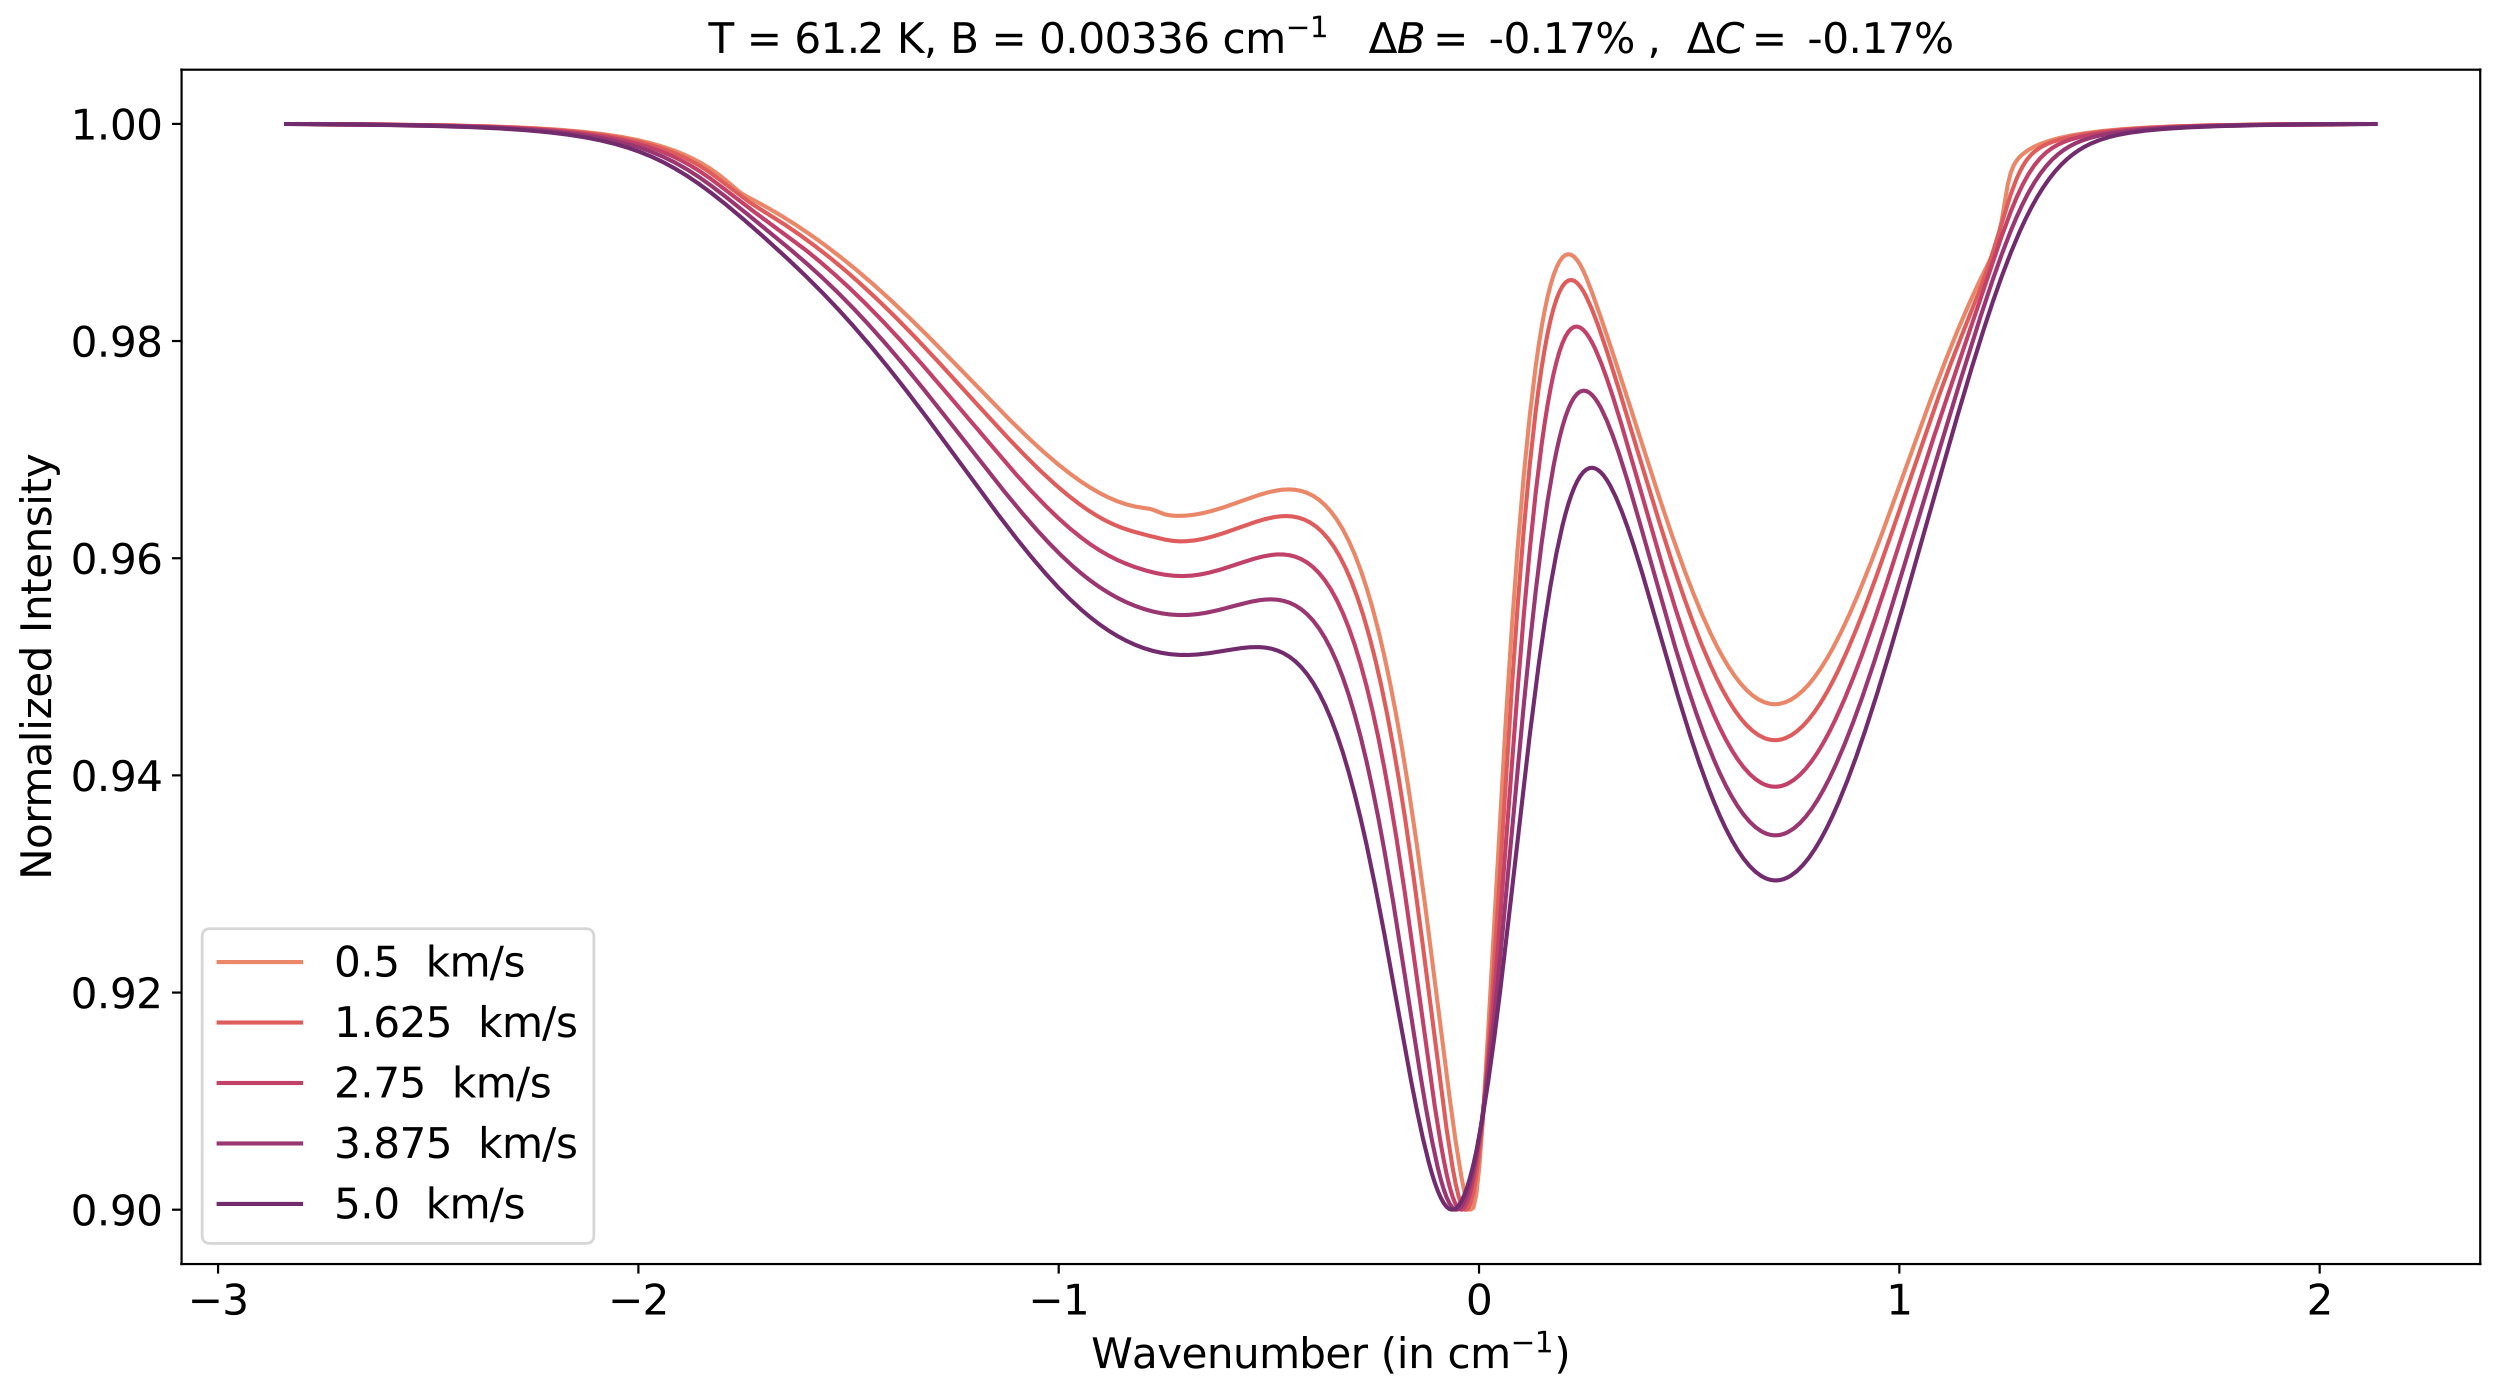 <?xml version="1.0" encoding="utf-8" standalone="no"?>
<!DOCTYPE svg PUBLIC "-//W3C//DTD SVG 1.1//EN"
  "http://www.w3.org/Graphics/SVG/1.1/DTD/svg11.dtd">
<svg height="508.578pt" version="1.1" viewBox="0 0 910.316 508.578" width="910.316pt" xmlns="http://www.w3.org/2000/svg" xmlns:xlink="http://www.w3.org/1999/xlink">
 <defs>
  <style type="text/css">*{stroke-linecap:butt;stroke-linejoin:round;}</style>
 </defs>
 <g id="figure_1">
  <g id="patch_1">
   <path d="M 0 508.578 
L 910.316 508.578 
L 910.316 0 
L 0 0 
z
" style="fill:#ffffff;"/>
  </g>
  <g id="axes_1">
   <g id="patch_2">
    <path d="M 66.116 460.26 
L 903.116 460.26 
L 903.116 25.38 
L 66.116 25.38 
z
" style="fill:#ffffff;"/>
   </g>
   <g id="matplotlib.axis_1">
    <g id="xtick_1">
     <g id="line2d_1">
      <defs>
       <path d="M 0 0 
L 0 3.5 
" id="m85aff96edc" style="stroke:#000000;stroke-width:0.8;"/>
      </defs>
      <g>
       <use style="stroke:#000000;stroke-width:0.8;" x="79.405" xlink:href="#m85aff96edc" y="460.26"/>
      </g>
     </g>
     <g id="text_1">
      <!-- −3 -->
      <g transform="translate(68.349 478.658)scale(0.15 -0.15)">
       <defs>
        <path d="M 678 2272 
L 4684 2272 
L 4684 1741 
L 678 1741 
L 678 2272 
z
" id="DejaVuSans-2212" transform="scale(0.016)"/>
        <path d="M 2597 2516 
Q 3050 2419 3304 2112 
Q 3559 1806 3559 1356 
Q 3559 666 3084 287 
Q 2609 -91 1734 -91 
Q 1441 -91 1130 -33 
Q 819 25 488 141 
L 488 750 
Q 750 597 1062 519 
Q 1375 441 1716 441 
Q 2309 441 2620 675 
Q 2931 909 2931 1356 
Q 2931 1769 2642 2001 
Q 2353 2234 1838 2234 
L 1294 2234 
L 1294 2753 
L 1863 2753 
Q 2328 2753 2575 2939 
Q 2822 3125 2822 3475 
Q 2822 3834 2567 4026 
Q 2313 4219 1838 4219 
Q 1578 4219 1281 4162 
Q 984 4106 628 3988 
L 628 4550 
Q 988 4650 1302 4700 
Q 1616 4750 1894 4750 
Q 2613 4750 3031 4423 
Q 3450 4097 3450 3541 
Q 3450 3153 3228 2886 
Q 3006 2619 2597 2516 
z
" id="DejaVuSans-33" transform="scale(0.016)"/>
       </defs>
       <use xlink:href="#DejaVuSans-2212"/>
       <use x="83.789" xlink:href="#DejaVuSans-33"/>
      </g>
     </g>
    </g>
    <g id="xtick_2">
     <g id="line2d_2">
      <g>
       <use style="stroke:#000000;stroke-width:0.8;" x="232.454" xlink:href="#m85aff96edc" y="460.26"/>
      </g>
     </g>
     <g id="text_2">
      <!-- −2 -->
      <g transform="translate(221.397 478.658)scale(0.15 -0.15)">
       <defs>
        <path d="M 1228 531 
L 3431 531 
L 3431 0 
L 469 0 
L 469 531 
Q 828 903 1448 1529 
Q 2069 2156 2228 2338 
Q 2531 2678 2651 2914 
Q 2772 3150 2772 3378 
Q 2772 3750 2511 3984 
Q 2250 4219 1831 4219 
Q 1534 4219 1204 4116 
Q 875 4013 500 3803 
L 500 4441 
Q 881 4594 1212 4672 
Q 1544 4750 1819 4750 
Q 2544 4750 2975 4387 
Q 3406 4025 3406 3419 
Q 3406 3131 3298 2873 
Q 3191 2616 2906 2266 
Q 2828 2175 2409 1742 
Q 1991 1309 1228 531 
z
" id="DejaVuSans-32" transform="scale(0.016)"/>
       </defs>
       <use xlink:href="#DejaVuSans-2212"/>
       <use x="83.789" xlink:href="#DejaVuSans-32"/>
      </g>
     </g>
    </g>
    <g id="xtick_3">
     <g id="line2d_3">
      <g>
       <use style="stroke:#000000;stroke-width:0.8;" x="385.503" xlink:href="#m85aff96edc" y="460.26"/>
      </g>
     </g>
     <g id="text_3">
      <!-- −1 -->
      <g transform="translate(374.446 478.658)scale(0.15 -0.15)">
       <defs>
        <path d="M 794 531 
L 1825 531 
L 1825 4091 
L 703 3866 
L 703 4441 
L 1819 4666 
L 2450 4666 
L 2450 531 
L 3481 531 
L 3481 0 
L 794 0 
L 794 531 
z
" id="DejaVuSans-31" transform="scale(0.016)"/>
       </defs>
       <use xlink:href="#DejaVuSans-2212"/>
       <use x="83.789" xlink:href="#DejaVuSans-31"/>
      </g>
     </g>
    </g>
    <g id="xtick_4">
     <g id="line2d_4">
      <g>
       <use style="stroke:#000000;stroke-width:0.8;" x="538.551" xlink:href="#m85aff96edc" y="460.26"/>
      </g>
     </g>
     <g id="text_4">
      <!-- 0 -->
      <g transform="translate(533.779 478.658)scale(0.15 -0.15)">
       <defs>
        <path d="M 2034 4250 
Q 1547 4250 1301 3770 
Q 1056 3291 1056 2328 
Q 1056 1369 1301 889 
Q 1547 409 2034 409 
Q 2525 409 2770 889 
Q 3016 1369 3016 2328 
Q 3016 3291 2770 3770 
Q 2525 4250 2034 4250 
z
M 2034 4750 
Q 2819 4750 3233 4129 
Q 3647 3509 3647 2328 
Q 3647 1150 3233 529 
Q 2819 -91 2034 -91 
Q 1250 -91 836 529 
Q 422 1150 422 2328 
Q 422 3509 836 4129 
Q 1250 4750 2034 4750 
z
" id="DejaVuSans-30" transform="scale(0.016)"/>
       </defs>
       <use xlink:href="#DejaVuSans-30"/>
      </g>
     </g>
    </g>
    <g id="xtick_5">
     <g id="line2d_5">
      <g>
       <use style="stroke:#000000;stroke-width:0.8;" x="691.6" xlink:href="#m85aff96edc" y="460.26"/>
      </g>
     </g>
     <g id="text_5">
      <!-- 1 -->
      <g transform="translate(686.828 478.658)scale(0.15 -0.15)">
       <use xlink:href="#DejaVuSans-31"/>
      </g>
     </g>
    </g>
    <g id="xtick_6">
     <g id="line2d_6">
      <g>
       <use style="stroke:#000000;stroke-width:0.8;" x="844.649" xlink:href="#m85aff96edc" y="460.26"/>
      </g>
     </g>
     <g id="text_6">
      <!-- 2 -->
      <g transform="translate(839.877 478.658)scale(0.15 -0.15)">
       <use xlink:href="#DejaVuSans-32"/>
      </g>
     </g>
    </g>
    <g id="text_7">
     <!-- Wavenumber (in cm$^{-1}$) -->
     <g transform="translate(397.316 498.258)scale(0.15 -0.15)">
      <defs>
       <path d="M 213 4666 
L 850 4666 
L 1831 722 
L 2809 4666 
L 3519 4666 
L 4500 722 
L 5478 4666 
L 6119 4666 
L 4947 0 
L 4153 0 
L 3169 4050 
L 2175 0 
L 1381 0 
L 213 4666 
z
" id="DejaVuSans-57" transform="scale(0.016)"/>
       <path d="M 2194 1759 
Q 1497 1759 1228 1600 
Q 959 1441 959 1056 
Q 959 750 1161 570 
Q 1363 391 1709 391 
Q 2188 391 2477 730 
Q 2766 1069 2766 1631 
L 2766 1759 
L 2194 1759 
z
M 3341 1997 
L 3341 0 
L 2766 0 
L 2766 531 
Q 2569 213 2275 61 
Q 1981 -91 1556 -91 
Q 1019 -91 701 211 
Q 384 513 384 1019 
Q 384 1609 779 1909 
Q 1175 2209 1959 2209 
L 2766 2209 
L 2766 2266 
Q 2766 2663 2505 2880 
Q 2244 3097 1772 3097 
Q 1472 3097 1187 3025 
Q 903 2953 641 2809 
L 641 3341 
Q 956 3463 1253 3523 
Q 1550 3584 1831 3584 
Q 2591 3584 2966 3190 
Q 3341 2797 3341 1997 
z
" id="DejaVuSans-61" transform="scale(0.016)"/>
       <path d="M 191 3500 
L 800 3500 
L 1894 563 
L 2988 3500 
L 3597 3500 
L 2284 0 
L 1503 0 
L 191 3500 
z
" id="DejaVuSans-76" transform="scale(0.016)"/>
       <path d="M 3597 1894 
L 3597 1613 
L 953 1613 
Q 991 1019 1311 708 
Q 1631 397 2203 397 
Q 2534 397 2845 478 
Q 3156 559 3463 722 
L 3463 178 
Q 3153 47 2828 -22 
Q 2503 -91 2169 -91 
Q 1331 -91 842 396 
Q 353 884 353 1716 
Q 353 2575 817 3079 
Q 1281 3584 2069 3584 
Q 2775 3584 3186 3129 
Q 3597 2675 3597 1894 
z
M 3022 2063 
Q 3016 2534 2758 2815 
Q 2500 3097 2075 3097 
Q 1594 3097 1305 2825 
Q 1016 2553 972 2059 
L 3022 2063 
z
" id="DejaVuSans-65" transform="scale(0.016)"/>
       <path d="M 3513 2113 
L 3513 0 
L 2938 0 
L 2938 2094 
Q 2938 2591 2744 2837 
Q 2550 3084 2163 3084 
Q 1697 3084 1428 2787 
Q 1159 2491 1159 1978 
L 1159 0 
L 581 0 
L 581 3500 
L 1159 3500 
L 1159 2956 
Q 1366 3272 1645 3428 
Q 1925 3584 2291 3584 
Q 2894 3584 3203 3211 
Q 3513 2838 3513 2113 
z
" id="DejaVuSans-6e" transform="scale(0.016)"/>
       <path d="M 544 1381 
L 544 3500 
L 1119 3500 
L 1119 1403 
Q 1119 906 1312 657 
Q 1506 409 1894 409 
Q 2359 409 2629 706 
Q 2900 1003 2900 1516 
L 2900 3500 
L 3475 3500 
L 3475 0 
L 2900 0 
L 2900 538 
Q 2691 219 2414 64 
Q 2138 -91 1772 -91 
Q 1169 -91 856 284 
Q 544 659 544 1381 
z
M 1991 3584 
L 1991 3584 
z
" id="DejaVuSans-75" transform="scale(0.016)"/>
       <path d="M 3328 2828 
Q 3544 3216 3844 3400 
Q 4144 3584 4550 3584 
Q 5097 3584 5394 3201 
Q 5691 2819 5691 2113 
L 5691 0 
L 5113 0 
L 5113 2094 
Q 5113 2597 4934 2840 
Q 4756 3084 4391 3084 
Q 3944 3084 3684 2787 
Q 3425 2491 3425 1978 
L 3425 0 
L 2847 0 
L 2847 2094 
Q 2847 2600 2669 2842 
Q 2491 3084 2119 3084 
Q 1678 3084 1418 2786 
Q 1159 2488 1159 1978 
L 1159 0 
L 581 0 
L 581 3500 
L 1159 3500 
L 1159 2956 
Q 1356 3278 1631 3431 
Q 1906 3584 2284 3584 
Q 2666 3584 2933 3390 
Q 3200 3197 3328 2828 
z
" id="DejaVuSans-6d" transform="scale(0.016)"/>
       <path d="M 3116 1747 
Q 3116 2381 2855 2742 
Q 2594 3103 2138 3103 
Q 1681 3103 1420 2742 
Q 1159 2381 1159 1747 
Q 1159 1113 1420 752 
Q 1681 391 2138 391 
Q 2594 391 2855 752 
Q 3116 1113 3116 1747 
z
M 1159 2969 
Q 1341 3281 1617 3432 
Q 1894 3584 2278 3584 
Q 2916 3584 3314 3078 
Q 3713 2572 3713 1747 
Q 3713 922 3314 415 
Q 2916 -91 2278 -91 
Q 1894 -91 1617 61 
Q 1341 213 1159 525 
L 1159 0 
L 581 0 
L 581 4863 
L 1159 4863 
L 1159 2969 
z
" id="DejaVuSans-62" transform="scale(0.016)"/>
       <path d="M 2631 2963 
Q 2534 3019 2420 3045 
Q 2306 3072 2169 3072 
Q 1681 3072 1420 2755 
Q 1159 2438 1159 1844 
L 1159 0 
L 581 0 
L 581 3500 
L 1159 3500 
L 1159 2956 
Q 1341 3275 1631 3429 
Q 1922 3584 2338 3584 
Q 2397 3584 2469 3576 
Q 2541 3569 2628 3553 
L 2631 2963 
z
" id="DejaVuSans-72" transform="scale(0.016)"/>
       <path id="DejaVuSans-20" transform="scale(0.016)"/>
       <path d="M 1984 4856 
Q 1566 4138 1362 3434 
Q 1159 2731 1159 2009 
Q 1159 1288 1364 580 
Q 1569 -128 1984 -844 
L 1484 -844 
Q 1016 -109 783 600 
Q 550 1309 550 2009 
Q 550 2706 781 3412 
Q 1013 4119 1484 4856 
L 1984 4856 
z
" id="DejaVuSans-28" transform="scale(0.016)"/>
       <path d="M 603 3500 
L 1178 3500 
L 1178 0 
L 603 0 
L 603 3500 
z
M 603 4863 
L 1178 4863 
L 1178 4134 
L 603 4134 
L 603 4863 
z
" id="DejaVuSans-69" transform="scale(0.016)"/>
       <path d="M 3122 3366 
L 3122 2828 
Q 2878 2963 2633 3030 
Q 2388 3097 2138 3097 
Q 1578 3097 1268 2742 
Q 959 2388 959 1747 
Q 959 1106 1268 751 
Q 1578 397 2138 397 
Q 2388 397 2633 464 
Q 2878 531 3122 666 
L 3122 134 
Q 2881 22 2623 -34 
Q 2366 -91 2075 -91 
Q 1284 -91 818 406 
Q 353 903 353 1747 
Q 353 2603 823 3093 
Q 1294 3584 2113 3584 
Q 2378 3584 2631 3529 
Q 2884 3475 3122 3366 
z
" id="DejaVuSans-63" transform="scale(0.016)"/>
       <path d="M 513 4856 
L 1013 4856 
Q 1481 4119 1714 3412 
Q 1947 2706 1947 2009 
Q 1947 1309 1714 600 
Q 1481 -109 1013 -844 
L 513 -844 
Q 928 -128 1133 580 
Q 1338 1288 1338 2009 
Q 1338 2731 1133 3434 
Q 928 4138 513 4856 
z
" id="DejaVuSans-29" transform="scale(0.016)"/>
      </defs>
      <use transform="translate(0 0.684)" xlink:href="#DejaVuSans-57"/>
      <use transform="translate(98.877 0.684)" xlink:href="#DejaVuSans-61"/>
      <use transform="translate(160.156 0.684)" xlink:href="#DejaVuSans-76"/>
      <use transform="translate(219.336 0.684)" xlink:href="#DejaVuSans-65"/>
      <use transform="translate(280.859 0.684)" xlink:href="#DejaVuSans-6e"/>
      <use transform="translate(344.238 0.684)" xlink:href="#DejaVuSans-75"/>
      <use transform="translate(407.617 0.684)" xlink:href="#DejaVuSans-6d"/>
      <use transform="translate(505.029 0.684)" xlink:href="#DejaVuSans-62"/>
      <use transform="translate(568.506 0.684)" xlink:href="#DejaVuSans-65"/>
      <use transform="translate(630.029 0.684)" xlink:href="#DejaVuSans-72"/>
      <use transform="translate(671.143 0.684)" xlink:href="#DejaVuSans-20"/>
      <use transform="translate(702.93 0.684)" xlink:href="#DejaVuSans-28"/>
      <use transform="translate(741.943 0.684)" xlink:href="#DejaVuSans-69"/>
      <use transform="translate(769.727 0.684)" xlink:href="#DejaVuSans-6e"/>
      <use transform="translate(833.105 0.684)" xlink:href="#DejaVuSans-20"/>
      <use transform="translate(864.893 0.684)" xlink:href="#DejaVuSans-63"/>
      <use transform="translate(919.873 0.684)" xlink:href="#DejaVuSans-6d"/>
      <use transform="translate(1018.242 38.966)scale(0.7)" xlink:href="#DejaVuSans-2212"/>
      <use transform="translate(1076.895 38.966)scale(0.7)" xlink:href="#DejaVuSans-31"/>
      <use transform="translate(1124.165 0.684)" xlink:href="#DejaVuSans-29"/>
     </g>
    </g>
   </g>
   <g id="matplotlib.axis_2">
    <g id="ytick_1">
     <g id="line2d_7">
      <defs>
       <path d="M 0 0 
L -3.5 0 
" id="m9563892ae3" style="stroke:#000000;stroke-width:0.8;"/>
      </defs>
      <g>
       <use style="stroke:#000000;stroke-width:0.8;" x="66.116" xlink:href="#m9563892ae3" y="440.493"/>
      </g>
     </g>
     <g id="text_8">
      <!-- 0.90 -->
      <g transform="translate(25.717 446.192)scale(0.15 -0.15)">
       <defs>
        <path d="M 684 794 
L 1344 794 
L 1344 0 
L 684 0 
L 684 794 
z
" id="DejaVuSans-2e" transform="scale(0.016)"/>
        <path d="M 703 97 
L 703 672 
Q 941 559 1184 500 
Q 1428 441 1663 441 
Q 2288 441 2617 861 
Q 2947 1281 2994 2138 
Q 2813 1869 2534 1725 
Q 2256 1581 1919 1581 
Q 1219 1581 811 2004 
Q 403 2428 403 3163 
Q 403 3881 828 4315 
Q 1253 4750 1959 4750 
Q 2769 4750 3195 4129 
Q 3622 3509 3622 2328 
Q 3622 1225 3098 567 
Q 2575 -91 1691 -91 
Q 1453 -91 1209 -44 
Q 966 3 703 97 
z
M 1959 2075 
Q 2384 2075 2632 2365 
Q 2881 2656 2881 3163 
Q 2881 3666 2632 3958 
Q 2384 4250 1959 4250 
Q 1534 4250 1286 3958 
Q 1038 3666 1038 3163 
Q 1038 2656 1286 2365 
Q 1534 2075 1959 2075 
z
" id="DejaVuSans-39" transform="scale(0.016)"/>
       </defs>
       <use xlink:href="#DejaVuSans-30"/>
       <use x="63.623" xlink:href="#DejaVuSans-2e"/>
       <use x="95.41" xlink:href="#DejaVuSans-39"/>
       <use x="159.033" xlink:href="#DejaVuSans-30"/>
      </g>
     </g>
    </g>
    <g id="ytick_2">
     <g id="line2d_8">
      <g>
       <use style="stroke:#000000;stroke-width:0.8;" x="66.116" xlink:href="#m9563892ae3" y="361.416"/>
      </g>
     </g>
     <g id="text_9">
      <!-- 0.92 -->
      <g transform="translate(25.717 367.115)scale(0.15 -0.15)">
       <use xlink:href="#DejaVuSans-30"/>
       <use x="63.623" xlink:href="#DejaVuSans-2e"/>
       <use x="95.41" xlink:href="#DejaVuSans-39"/>
       <use x="159.033" xlink:href="#DejaVuSans-32"/>
      </g>
     </g>
    </g>
    <g id="ytick_3">
     <g id="line2d_9">
      <g>
       <use style="stroke:#000000;stroke-width:0.8;" x="66.116" xlink:href="#m9563892ae3" y="282.339"/>
      </g>
     </g>
     <g id="text_10">
      <!-- 0.94 -->
      <g transform="translate(25.717 288.038)scale(0.15 -0.15)">
       <defs>
        <path d="M 2419 4116 
L 825 1625 
L 2419 1625 
L 2419 4116 
z
M 2253 4666 
L 3047 4666 
L 3047 1625 
L 3713 1625 
L 3713 1100 
L 3047 1100 
L 3047 0 
L 2419 0 
L 2419 1100 
L 313 1100 
L 313 1709 
L 2253 4666 
z
" id="DejaVuSans-34" transform="scale(0.016)"/>
       </defs>
       <use xlink:href="#DejaVuSans-30"/>
       <use x="63.623" xlink:href="#DejaVuSans-2e"/>
       <use x="95.41" xlink:href="#DejaVuSans-39"/>
       <use x="159.033" xlink:href="#DejaVuSans-34"/>
      </g>
     </g>
    </g>
    <g id="ytick_4">
     <g id="line2d_10">
      <g>
       <use style="stroke:#000000;stroke-width:0.8;" x="66.116" xlink:href="#m9563892ae3" y="203.262"/>
      </g>
     </g>
     <g id="text_11">
      <!-- 0.96 -->
      <g transform="translate(25.717 208.961)scale(0.15 -0.15)">
       <defs>
        <path d="M 2113 2584 
Q 1688 2584 1439 2293 
Q 1191 2003 1191 1497 
Q 1191 994 1439 701 
Q 1688 409 2113 409 
Q 2538 409 2786 701 
Q 3034 994 3034 1497 
Q 3034 2003 2786 2293 
Q 2538 2584 2113 2584 
z
M 3366 4563 
L 3366 3988 
Q 3128 4100 2886 4159 
Q 2644 4219 2406 4219 
Q 1781 4219 1451 3797 
Q 1122 3375 1075 2522 
Q 1259 2794 1537 2939 
Q 1816 3084 2150 3084 
Q 2853 3084 3261 2657 
Q 3669 2231 3669 1497 
Q 3669 778 3244 343 
Q 2819 -91 2113 -91 
Q 1303 -91 875 529 
Q 447 1150 447 2328 
Q 447 3434 972 4092 
Q 1497 4750 2381 4750 
Q 2619 4750 2861 4703 
Q 3103 4656 3366 4563 
z
" id="DejaVuSans-36" transform="scale(0.016)"/>
       </defs>
       <use xlink:href="#DejaVuSans-30"/>
       <use x="63.623" xlink:href="#DejaVuSans-2e"/>
       <use x="95.41" xlink:href="#DejaVuSans-39"/>
       <use x="159.033" xlink:href="#DejaVuSans-36"/>
      </g>
     </g>
    </g>
    <g id="ytick_5">
     <g id="line2d_11">
      <g>
       <use style="stroke:#000000;stroke-width:0.8;" x="66.116" xlink:href="#m9563892ae3" y="124.185"/>
      </g>
     </g>
     <g id="text_12">
      <!-- 0.98 -->
      <g transform="translate(25.717 129.884)scale(0.15 -0.15)">
       <defs>
        <path d="M 2034 2216 
Q 1584 2216 1326 1975 
Q 1069 1734 1069 1313 
Q 1069 891 1326 650 
Q 1584 409 2034 409 
Q 2484 409 2743 651 
Q 3003 894 3003 1313 
Q 3003 1734 2745 1975 
Q 2488 2216 2034 2216 
z
M 1403 2484 
Q 997 2584 770 2862 
Q 544 3141 544 3541 
Q 544 4100 942 4425 
Q 1341 4750 2034 4750 
Q 2731 4750 3128 4425 
Q 3525 4100 3525 3541 
Q 3525 3141 3298 2862 
Q 3072 2584 2669 2484 
Q 3125 2378 3379 2068 
Q 3634 1759 3634 1313 
Q 3634 634 3220 271 
Q 2806 -91 2034 -91 
Q 1263 -91 848 271 
Q 434 634 434 1313 
Q 434 1759 690 2068 
Q 947 2378 1403 2484 
z
M 1172 3481 
Q 1172 3119 1398 2916 
Q 1625 2713 2034 2713 
Q 2441 2713 2670 2916 
Q 2900 3119 2900 3481 
Q 2900 3844 2670 4047 
Q 2441 4250 2034 4250 
Q 1625 4250 1398 4047 
Q 1172 3844 1172 3481 
z
" id="DejaVuSans-38" transform="scale(0.016)"/>
       </defs>
       <use xlink:href="#DejaVuSans-30"/>
       <use x="63.623" xlink:href="#DejaVuSans-2e"/>
       <use x="95.41" xlink:href="#DejaVuSans-39"/>
       <use x="159.033" xlink:href="#DejaVuSans-38"/>
      </g>
     </g>
    </g>
    <g id="ytick_6">
     <g id="line2d_12">
      <g>
       <use style="stroke:#000000;stroke-width:0.8;" x="66.116" xlink:href="#m9563892ae3" y="45.108"/>
      </g>
     </g>
     <g id="text_13">
      <!-- 1.00 -->
      <g transform="translate(25.717 50.807)scale(0.15 -0.15)">
       <use xlink:href="#DejaVuSans-31"/>
       <use x="63.623" xlink:href="#DejaVuSans-2e"/>
       <use x="95.41" xlink:href="#DejaVuSans-30"/>
       <use x="159.033" xlink:href="#DejaVuSans-30"/>
      </g>
     </g>
    </g>
    <g id="text_14">
     <!-- Normalized Intensity -->
     <g transform="translate(18.598 320.381)rotate(-90)scale(0.15 -0.15)">
      <defs>
       <path d="M 628 4666 
L 1478 4666 
L 3547 763 
L 3547 4666 
L 4159 4666 
L 4159 0 
L 3309 0 
L 1241 3903 
L 1241 0 
L 628 0 
L 628 4666 
z
" id="DejaVuSans-4e" transform="scale(0.016)"/>
       <path d="M 1959 3097 
Q 1497 3097 1228 2736 
Q 959 2375 959 1747 
Q 959 1119 1226 758 
Q 1494 397 1959 397 
Q 2419 397 2687 759 
Q 2956 1122 2956 1747 
Q 2956 2369 2687 2733 
Q 2419 3097 1959 3097 
z
M 1959 3584 
Q 2709 3584 3137 3096 
Q 3566 2609 3566 1747 
Q 3566 888 3137 398 
Q 2709 -91 1959 -91 
Q 1206 -91 779 398 
Q 353 888 353 1747 
Q 353 2609 779 3096 
Q 1206 3584 1959 3584 
z
" id="DejaVuSans-6f" transform="scale(0.016)"/>
       <path d="M 603 4863 
L 1178 4863 
L 1178 0 
L 603 0 
L 603 4863 
z
" id="DejaVuSans-6c" transform="scale(0.016)"/>
       <path d="M 353 3500 
L 3084 3500 
L 3084 2975 
L 922 459 
L 3084 459 
L 3084 0 
L 275 0 
L 275 525 
L 2438 3041 
L 353 3041 
L 353 3500 
z
" id="DejaVuSans-7a" transform="scale(0.016)"/>
       <path d="M 2906 2969 
L 2906 4863 
L 3481 4863 
L 3481 0 
L 2906 0 
L 2906 525 
Q 2725 213 2448 61 
Q 2172 -91 1784 -91 
Q 1150 -91 751 415 
Q 353 922 353 1747 
Q 353 2572 751 3078 
Q 1150 3584 1784 3584 
Q 2172 3584 2448 3432 
Q 2725 3281 2906 2969 
z
M 947 1747 
Q 947 1113 1208 752 
Q 1469 391 1925 391 
Q 2381 391 2643 752 
Q 2906 1113 2906 1747 
Q 2906 2381 2643 2742 
Q 2381 3103 1925 3103 
Q 1469 3103 1208 2742 
Q 947 2381 947 1747 
z
" id="DejaVuSans-64" transform="scale(0.016)"/>
       <path d="M 628 4666 
L 1259 4666 
L 1259 0 
L 628 0 
L 628 4666 
z
" id="DejaVuSans-49" transform="scale(0.016)"/>
       <path d="M 1172 4494 
L 1172 3500 
L 2356 3500 
L 2356 3053 
L 1172 3053 
L 1172 1153 
Q 1172 725 1289 603 
Q 1406 481 1766 481 
L 2356 481 
L 2356 0 
L 1766 0 
Q 1100 0 847 248 
Q 594 497 594 1153 
L 594 3053 
L 172 3053 
L 172 3500 
L 594 3500 
L 594 4494 
L 1172 4494 
z
" id="DejaVuSans-74" transform="scale(0.016)"/>
       <path d="M 2834 3397 
L 2834 2853 
Q 2591 2978 2328 3040 
Q 2066 3103 1784 3103 
Q 1356 3103 1142 2972 
Q 928 2841 928 2578 
Q 928 2378 1081 2264 
Q 1234 2150 1697 2047 
L 1894 2003 
Q 2506 1872 2764 1633 
Q 3022 1394 3022 966 
Q 3022 478 2636 193 
Q 2250 -91 1575 -91 
Q 1294 -91 989 -36 
Q 684 19 347 128 
L 347 722 
Q 666 556 975 473 
Q 1284 391 1588 391 
Q 1994 391 2212 530 
Q 2431 669 2431 922 
Q 2431 1156 2273 1281 
Q 2116 1406 1581 1522 
L 1381 1569 
Q 847 1681 609 1914 
Q 372 2147 372 2553 
Q 372 3047 722 3315 
Q 1072 3584 1716 3584 
Q 2034 3584 2315 3537 
Q 2597 3491 2834 3397 
z
" id="DejaVuSans-73" transform="scale(0.016)"/>
       <path d="M 2059 -325 
Q 1816 -950 1584 -1140 
Q 1353 -1331 966 -1331 
L 506 -1331 
L 506 -850 
L 844 -850 
Q 1081 -850 1212 -737 
Q 1344 -625 1503 -206 
L 1606 56 
L 191 3500 
L 800 3500 
L 1894 763 
L 2988 3500 
L 3597 3500 
L 2059 -325 
z
" id="DejaVuSans-79" transform="scale(0.016)"/>
      </defs>
      <use xlink:href="#DejaVuSans-4e"/>
      <use x="74.805" xlink:href="#DejaVuSans-6f"/>
      <use x="135.986" xlink:href="#DejaVuSans-72"/>
      <use x="175.35" xlink:href="#DejaVuSans-6d"/>
      <use x="272.762" xlink:href="#DejaVuSans-61"/>
      <use x="334.041" xlink:href="#DejaVuSans-6c"/>
      <use x="361.824" xlink:href="#DejaVuSans-69"/>
      <use x="389.607" xlink:href="#DejaVuSans-7a"/>
      <use x="442.098" xlink:href="#DejaVuSans-65"/>
      <use x="503.621" xlink:href="#DejaVuSans-64"/>
      <use x="567.098" xlink:href="#DejaVuSans-20"/>
      <use x="598.885" xlink:href="#DejaVuSans-49"/>
      <use x="628.377" xlink:href="#DejaVuSans-6e"/>
      <use x="691.756" xlink:href="#DejaVuSans-74"/>
      <use x="730.965" xlink:href="#DejaVuSans-65"/>
      <use x="792.488" xlink:href="#DejaVuSans-6e"/>
      <use x="855.867" xlink:href="#DejaVuSans-73"/>
      <use x="907.967" xlink:href="#DejaVuSans-69"/>
      <use x="935.75" xlink:href="#DejaVuSans-74"/>
      <use x="974.959" xlink:href="#DejaVuSans-79"/>
     </g>
    </g>
   </g>
   <g id="line2d_13">
    <path clip-path="url(#p74108d9a77)" d="M 116.05 45.149 
L 163.607 45.667 
L 180.9 46.105 
L 193.871 46.646 
L 203.598 47.247 
L 212.245 47.992 
L 219.811 48.873 
L 226.296 49.86 
L 231.7 50.897 
L 237.104 52.184 
L 241.427 53.438 
L 245.751 54.936 
L 248.993 56.252 
L 252.236 57.761 
L 255.478 59.494 
L 258.721 61.488 
L 261.963 63.786 
L 265.206 66.434 
L 269.529 70.132 
L 271.691 71.443 
L 279.257 75.508 
L 284.661 78.674 
L 290.065 82.08 
L 295.469 85.73 
L 300.873 89.626 
L 306.278 93.765 
L 311.682 98.145 
L 318.167 103.706 
L 324.652 109.578 
L 331.137 115.728 
L 338.703 123.199 
L 348.43 133.128 
L 367.885 153.075 
L 374.37 159.38 
L 379.774 164.355 
L 385.179 168.993 
L 389.502 172.405 
L 393.825 175.506 
L 397.068 177.601 
L 400.31 179.478 
L 403.553 181.119 
L 406.795 182.504 
L 410.038 183.618 
L 413.28 184.443 
L 416.523 184.971 
L 418.685 185.296 
L 419.765 185.599 
L 424.089 187.288 
L 426.25 187.687 
L 428.412 187.844 
L 431.655 187.774 
L 434.897 187.414 
L 438.14 186.813 
L 441.382 186.01 
L 445.706 184.692 
L 452.191 182.404 
L 458.676 180.157 
L 461.918 179.232 
L 465.161 178.551 
L 467.322 178.285 
L 469.484 178.207 
L 471.646 178.353 
L 473.807 178.763 
L 475.969 179.476 
L 478.131 180.537 
L 480.292 181.991 
L 482.454 183.886 
L 484.616 186.273 
L 486.777 189.205 
L 488.939 192.735 
L 491.101 196.919 
L 493.262 201.813 
L 495.424 207.473 
L 497.586 213.953 
L 499.747 221.307 
L 501.909 229.584 
L 504.071 238.828 
L 506.232 249.076 
L 508.394 260.352 
L 510.556 272.67 
L 512.717 286.02 
L 515.96 307.901 
L 519.202 331.761 
L 523.526 365.699 
L 527.849 399.728 
L 530.011 415.366 
L 532.172 428.792 
L 533.253 434.188 
L 534.334 438.287 
L 535.415 440.493 
L 536.496 439.762 
L 537.577 434.769 
L 538.657 424.815 
L 539.738 410.593 
L 541.9 375.093 
L 548.385 260.977 
L 550.547 227.839 
L 552.708 198.443 
L 554.87 172.936 
L 557.032 151.296 
L 559.193 133.403 
L 560.274 125.807 
L 561.355 119.078 
L 562.436 113.187 
L 563.517 108.106 
L 564.598 103.804 
L 565.678 100.25 
L 566.759 97.412 
L 567.84 95.257 
L 568.921 93.752 
L 570.002 92.863 
L 571.083 92.556 
L 572.163 92.796 
L 573.244 93.548 
L 574.325 94.779 
L 575.406 96.454 
L 576.487 98.535 
L 577.568 100.968 
L 579.729 106.572 
L 582.972 115.771 
L 587.295 128.635 
L 593.78 148.707 
L 604.589 182.347 
L 608.912 195.182 
L 613.235 207.308 
L 616.478 215.802 
L 619.72 223.682 
L 622.963 230.865 
L 625.124 235.228 
L 627.286 239.226 
L 629.448 242.842 
L 631.609 246.057 
L 633.771 248.858 
L 635.933 251.232 
L 638.094 253.169 
L 640.256 254.66 
L 642.418 255.699 
L 644.579 256.285 
L 645.66 256.407 
L 646.741 256.415 
L 647.822 256.31 
L 649.984 255.761 
L 652.145 254.765 
L 654.307 253.33 
L 656.469 251.466 
L 658.63 249.184 
L 660.792 246.499 
L 662.954 243.428 
L 665.115 239.988 
L 667.277 236.199 
L 670.52 229.91 
L 673.762 222.964 
L 677.005 215.445 
L 681.328 204.684 
L 685.651 193.282 
L 692.136 175.465 
L 702.945 145.63 
L 708.349 131.424 
L 712.672 120.678 
L 716.996 110.611 
L 720.238 103.562 
L 723.481 96.969 
L 725.642 92.653 
L 726.723 89.967 
L 727.804 86.027 
L 728.885 80.306 
L 731.046 67.394 
L 732.127 63.021 
L 733.208 60.267 
L 734.289 58.483 
L 735.37 57.195 
L 736.451 56.176 
L 738.612 54.598 
L 740.774 53.396 
L 742.936 52.43 
L 746.178 51.276 
L 749.421 50.365 
L 753.744 49.409 
L 759.148 48.5 
L 765.633 47.691 
L 773.199 47.005 
L 781.846 46.455 
L 792.654 45.988 
L 806.705 45.609 
L 826.16 45.322 
L 854.262 45.148 
L 854.262 45.148 
" style="fill:none;stroke:#e98768;stroke-linecap:square;stroke-width:1.5;"/>
   </g>
   <g id="line2d_14">
    <path clip-path="url(#p74108d9a77)" d="M 114.969 45.148 
L 152.799 45.524 
L 172.254 45.917 
L 186.305 46.402 
L 197.113 46.969 
L 206.841 47.704 
L 214.406 48.487 
L 220.891 49.362 
L 226.296 50.277 
L 231.7 51.41 
L 236.023 52.51 
L 240.347 53.821 
L 244.67 55.389 
L 247.912 56.765 
L 251.155 58.343 
L 254.397 60.154 
L 257.64 62.224 
L 260.882 64.553 
L 272.772 73.556 
L 277.095 76.322 
L 285.742 81.782 
L 291.146 85.474 
L 296.55 89.426 
L 301.954 93.639 
L 307.358 98.11 
L 312.763 102.835 
L 319.248 108.824 
L 325.733 115.138 
L 333.298 122.863 
L 341.945 132.069 
L 354.915 146.29 
L 366.804 159.211 
L 373.289 165.958 
L 378.694 171.298 
L 384.098 176.293 
L 388.421 179.983 
L 392.744 183.351 
L 395.987 185.638 
L 399.23 187.699 
L 402.472 189.514 
L 405.715 191.068 
L 408.957 192.357 
L 412.2 193.411 
L 417.604 194.885 
L 424.089 196.469 
L 427.331 196.97 
L 429.493 197.113 
L 431.655 197.095 
L 434.897 196.792 
L 438.14 196.21 
L 441.382 195.406 
L 445.706 194.077 
L 452.191 191.782 
L 457.595 189.914 
L 460.837 188.971 
L 464.08 188.274 
L 466.241 187.997 
L 468.403 187.911 
L 470.565 188.052 
L 472.726 188.46 
L 474.888 189.178 
L 477.05 190.25 
L 479.211 191.725 
L 481.373 193.651 
L 483.535 196.082 
L 485.696 199.07 
L 487.858 202.673 
L 490.02 206.947 
L 492.181 211.949 
L 494.343 217.737 
L 496.505 224.368 
L 498.667 231.894 
L 500.828 240.366 
L 502.99 249.827 
L 505.152 260.312 
L 507.313 271.844 
L 509.475 284.431 
L 511.637 298.057 
L 514.879 320.337 
L 518.122 344.52 
L 526.768 411.311 
L 528.93 425.17 
L 530.011 430.881 
L 531.092 435.494 
L 532.172 438.776 
L 533.253 440.493 
L 534.334 440.428 
L 535.415 438.398 
L 536.496 434.273 
L 537.577 427.994 
L 538.657 419.579 
L 539.738 409.13 
L 540.819 396.827 
L 542.981 367.685 
L 545.142 334.556 
L 550.547 249.768 
L 552.708 219.449 
L 554.87 192.508 
L 557.032 169.246 
L 559.193 149.724 
L 560.274 141.343 
L 561.355 133.857 
L 562.436 127.244 
L 563.517 121.477 
L 564.598 116.527 
L 565.678 112.363 
L 566.759 108.952 
L 567.84 106.26 
L 568.921 104.251 
L 570.002 102.889 
L 571.083 102.133 
L 572.163 101.943 
L 573.244 102.277 
L 574.325 103.09 
L 575.406 104.339 
L 576.487 105.976 
L 577.568 107.956 
L 579.729 112.764 
L 581.891 118.432 
L 585.133 127.958 
L 589.457 141.662 
L 598.103 170.183 
L 604.589 191.358 
L 608.912 204.897 
L 613.235 217.686 
L 616.478 226.644 
L 619.72 234.953 
L 622.963 242.527 
L 625.124 247.128 
L 627.286 251.345 
L 629.448 255.158 
L 631.609 258.55 
L 633.771 261.506 
L 635.933 264.011 
L 638.094 266.057 
L 640.256 267.633 
L 642.418 268.734 
L 643.499 269.105 
L 644.579 269.357 
L 645.66 269.489 
L 646.741 269.5 
L 647.822 269.393 
L 648.903 269.167 
L 649.984 268.822 
L 652.145 267.78 
L 654.307 266.276 
L 656.469 264.32 
L 658.63 261.924 
L 660.792 259.103 
L 662.954 255.875 
L 665.115 252.259 
L 667.277 248.274 
L 669.439 243.944 
L 672.681 236.856 
L 675.924 229.131 
L 679.166 220.863 
L 683.49 209.157 
L 688.894 193.758 
L 706.187 143.639 
L 710.511 131.935 
L 714.834 120.824 
L 721.319 104.454 
L 723.481 98.438 
L 725.642 91.85 
L 732.127 70.842 
L 734.289 65.114 
L 735.37 62.725 
L 736.451 60.665 
L 737.531 58.917 
L 738.612 57.454 
L 739.693 56.237 
L 740.774 55.227 
L 742.936 53.677 
L 745.097 52.55 
L 747.259 51.681 
L 750.501 50.664 
L 754.825 49.632 
L 759.148 48.836 
L 764.552 48.066 
L 771.037 47.371 
L 778.603 46.778 
L 788.331 46.245 
L 800.22 45.818 
L 816.433 45.471 
L 839.13 45.229 
L 855.343 45.149 
L 855.343 45.149 
" style="fill:none;stroke:#de5d5c;stroke-linecap:square;stroke-width:1.5;"/>
   </g>
   <g id="line2d_15">
    <path clip-path="url(#p74108d9a77)" d="M 112.808 45.15 
L 143.071 45.432 
L 164.688 45.811 
L 179.82 46.276 
L 191.709 46.849 
L 201.436 47.533 
L 209.002 48.259 
L 215.487 49.067 
L 221.972 50.103 
L 227.376 51.19 
L 231.7 52.244 
L 236.023 53.498 
L 240.347 54.995 
L 244.67 56.783 
L 247.912 58.344 
L 251.155 60.114 
L 254.397 62.099 
L 258.721 65.057 
L 264.125 69.115 
L 274.933 77.37 
L 293.308 90.984 
L 298.712 95.404 
L 304.116 100.1 
L 309.52 105.071 
L 314.924 110.31 
L 321.409 116.93 
L 327.894 123.884 
L 335.46 132.358 
L 344.107 142.401 
L 370.047 172.811 
L 375.451 178.728 
L 380.855 184.319 
L 385.179 188.497 
L 389.502 192.36 
L 393.825 195.863 
L 397.068 198.228 
L 400.31 200.352 
L 403.553 202.231 
L 406.795 203.869 
L 410.038 205.284 
L 413.28 206.5 
L 417.604 207.847 
L 420.846 208.654 
L 424.089 209.264 
L 427.331 209.646 
L 430.574 209.765 
L 433.816 209.608 
L 437.059 209.182 
L 440.301 208.515 
L 444.625 207.332 
L 451.11 205.213 
L 456.514 203.488 
L 459.756 202.645 
L 462.999 202.065 
L 465.161 201.88 
L 467.322 201.898 
L 469.484 202.16 
L 471.646 202.705 
L 473.807 203.58 
L 475.969 204.831 
L 478.131 206.508 
L 480.292 208.662 
L 482.454 211.348 
L 484.616 214.621 
L 486.777 218.539 
L 488.939 223.158 
L 491.101 228.537 
L 493.262 234.732 
L 495.424 241.796 
L 497.586 249.78 
L 499.747 258.726 
L 501.909 268.668 
L 504.071 279.626 
L 506.232 291.603 
L 508.394 304.574 
L 511.637 325.751 
L 514.879 348.596 
L 522.445 402.864 
L 524.607 416.343 
L 525.687 422.303 
L 526.768 427.603 
L 527.849 432.134 
L 528.93 435.789 
L 530.011 438.463 
L 531.092 440.06 
L 532.172 440.493 
L 533.253 439.689 
L 534.334 437.591 
L 535.415 434.164 
L 536.496 429.393 
L 537.577 423.288 
L 538.657 415.882 
L 539.738 407.231 
L 540.819 397.418 
L 542.981 374.724 
L 545.142 348.807 
L 548.385 306.488 
L 552.708 249.891 
L 554.87 223.802 
L 557.032 200.162 
L 559.193 179.42 
L 561.355 161.821 
L 562.436 154.23 
L 563.517 147.441 
L 564.598 141.444 
L 565.678 136.221 
L 566.759 131.751 
L 567.84 128.006 
L 568.921 124.956 
L 570.002 122.568 
L 571.083 120.808 
L 572.163 119.638 
L 573.244 119.02 
L 574.325 118.916 
L 575.406 119.287 
L 576.487 120.094 
L 577.568 121.299 
L 578.648 122.866 
L 579.729 124.757 
L 580.81 126.939 
L 582.972 132.047 
L 585.133 137.953 
L 587.295 144.454 
L 590.538 154.965 
L 595.942 173.539 
L 605.669 207.187 
L 609.993 221.374 
L 614.316 234.698 
L 617.559 243.978 
L 620.801 252.537 
L 624.044 260.288 
L 626.205 264.966 
L 628.367 269.226 
L 630.529 273.05 
L 632.69 276.421 
L 634.852 279.322 
L 637.014 281.742 
L 639.175 283.67 
L 641.337 285.1 
L 642.418 285.626 
L 643.499 286.026 
L 644.579 286.299 
L 645.66 286.445 
L 646.741 286.465 
L 647.822 286.359 
L 648.903 286.127 
L 649.984 285.769 
L 651.064 285.288 
L 653.226 283.956 
L 655.388 282.141 
L 657.55 279.853 
L 659.711 277.108 
L 661.873 273.922 
L 664.035 270.315 
L 666.196 266.306 
L 668.358 261.918 
L 671.6 254.68 
L 674.843 246.734 
L 678.085 238.173 
L 682.409 225.974 
L 686.732 213.099 
L 693.217 193.048 
L 704.025 159.531 
L 710.511 140.198 
L 723.481 101.902 
L 728.885 85.936 
L 732.127 77.167 
L 734.289 71.947 
L 736.451 67.35 
L 738.612 63.428 
L 740.774 60.182 
L 742.936 57.564 
L 745.097 55.497 
L 747.259 53.884 
L 749.421 52.629 
L 751.582 51.647 
L 753.744 50.865 
L 756.986 49.954 
L 761.31 49.049 
L 766.714 48.214 
L 773.199 47.476 
L 780.765 46.851 
L 790.492 46.292 
L 802.382 45.845 
L 818.594 45.483 
L 840.211 45.239 
L 857.504 45.15 
L 857.504 45.15 
" style="fill:none;stroke:#c14168;stroke-linecap:square;stroke-width:1.5;"/>
   </g>
   <g id="line2d_16">
    <path clip-path="url(#p74108d9a77)" d="M 108.484 45.148 
L 135.505 45.376 
L 159.284 45.774 
L 175.496 46.263 
L 187.386 46.832 
L 197.113 47.509 
L 205.76 48.347 
L 212.245 49.178 
L 218.73 50.243 
L 224.134 51.361 
L 228.457 52.443 
L 232.781 53.729 
L 237.104 55.256 
L 241.427 57.06 
L 245.751 59.175 
L 250.074 61.62 
L 254.397 64.387 
L 258.721 67.441 
L 264.125 71.562 
L 272.772 78.504 
L 287.903 90.928 
L 294.388 96.531 
L 299.793 101.455 
L 305.197 106.65 
L 310.601 112.13 
L 316.005 117.889 
L 322.49 125.149 
L 328.975 132.753 
L 336.541 141.989 
L 346.269 154.271 
L 365.724 178.989 
L 372.209 186.829 
L 377.613 193.033 
L 381.936 197.713 
L 386.259 202.091 
L 390.583 206.123 
L 393.825 208.897 
L 397.068 211.441 
L 400.31 213.749 
L 403.553 215.818 
L 406.795 217.648 
L 410.038 219.244 
L 413.28 220.61 
L 416.523 221.748 
L 419.765 222.657 
L 423.008 223.333 
L 426.25 223.768 
L 429.493 223.959 
L 432.735 223.905 
L 435.978 223.616 
L 439.22 223.115 
L 443.544 222.18 
L 450.029 220.465 
L 455.433 219.119 
L 458.676 218.535 
L 460.837 218.304 
L 462.999 218.241 
L 465.161 218.383 
L 467.322 218.77 
L 469.484 219.446 
L 471.646 220.455 
L 473.807 221.846 
L 475.969 223.669 
L 478.131 225.974 
L 480.292 228.817 
L 482.454 232.25 
L 484.616 236.331 
L 486.777 241.112 
L 488.939 246.647 
L 491.101 252.986 
L 493.262 260.173 
L 495.424 268.243 
L 497.586 277.223 
L 499.747 287.12 
L 501.909 297.924 
L 504.071 309.596 
L 507.313 328.56 
L 511.637 355.829 
L 517.041 390.443 
L 519.202 403.353 
L 521.364 415.079 
L 523.526 425.137 
L 524.607 429.385 
L 525.687 433.032 
L 526.768 436.018 
L 527.849 438.29 
L 528.93 439.797 
L 530.011 440.493 
L 531.092 440.341 
L 532.172 439.309 
L 533.253 437.375 
L 534.334 434.526 
L 535.415 430.76 
L 536.496 426.081 
L 537.577 420.509 
L 538.657 414.071 
L 539.738 406.804 
L 541.9 389.983 
L 544.062 370.529 
L 546.223 349.04 
L 550.547 302.687 
L 554.87 256.478 
L 557.032 235.002 
L 559.193 215.28 
L 561.355 197.676 
L 563.517 182.438 
L 565.678 169.704 
L 566.759 164.291 
L 567.84 159.511 
L 568.921 155.355 
L 570.002 151.81 
L 571.083 148.86 
L 572.163 146.484 
L 573.244 144.66 
L 574.325 143.364 
L 575.406 142.568 
L 576.487 142.245 
L 577.568 142.367 
L 578.648 142.904 
L 579.729 143.828 
L 580.81 145.108 
L 581.891 146.718 
L 582.972 148.628 
L 585.133 153.244 
L 587.295 158.752 
L 589.457 164.969 
L 592.699 175.272 
L 597.023 190.14 
L 609.993 235.723 
L 614.316 249.694 
L 617.559 259.434 
L 620.801 268.421 
L 624.044 276.561 
L 626.205 281.475 
L 628.367 285.952 
L 630.529 289.972 
L 632.69 293.517 
L 634.852 296.573 
L 637.014 299.125 
L 639.175 301.163 
L 641.337 302.68 
L 642.418 303.241 
L 643.499 303.67 
L 644.579 303.967 
L 645.66 304.132 
L 646.741 304.164 
L 647.822 304.065 
L 648.903 303.834 
L 649.984 303.473 
L 651.064 302.981 
L 653.226 301.612 
L 655.388 299.737 
L 657.55 297.368 
L 659.711 294.52 
L 661.873 291.21 
L 664.035 287.457 
L 666.196 283.283 
L 668.358 278.71 
L 671.6 271.159 
L 674.843 262.857 
L 678.085 253.903 
L 682.409 241.121 
L 686.732 227.601 
L 693.217 206.458 
L 713.753 138.796 
L 721.319 114.809 
L 725.642 101.781 
L 728.885 92.615 
L 732.127 84.184 
L 734.289 79.061 
L 736.451 74.385 
L 738.612 70.183 
L 740.774 66.468 
L 742.936 63.233 
L 745.097 60.459 
L 747.259 58.111 
L 749.421 56.149 
L 751.582 54.524 
L 753.744 53.188 
L 755.906 52.093 
L 758.067 51.196 
L 761.31 50.138 
L 764.552 49.334 
L 768.876 48.528 
L 774.28 47.793 
L 780.765 47.152 
L 789.412 46.548 
L 800.22 46.042 
L 814.271 45.633 
L 832.645 45.338 
L 858.585 45.158 
L 860.747 45.15 
L 860.747 45.15 
" style="fill:none;stroke:#9a3670;stroke-linecap:square;stroke-width:1.5;"/>
   </g>
   <g id="line2d_17">
    <path clip-path="url(#p74108d9a77)" d="M 104.161 45.149 
L 131.182 45.362 
L 153.88 45.742 
L 170.092 46.22 
L 181.981 46.772 
L 191.709 47.427 
L 200.356 48.236 
L 206.841 49.038 
L 213.326 50.063 
L 218.73 51.136 
L 224.134 52.459 
L 228.457 53.733 
L 232.781 55.234 
L 237.104 56.989 
L 241.427 59.023 
L 245.751 61.353 
L 250.074 63.98 
L 254.397 66.891 
L 258.721 70.059 
L 264.125 74.316 
L 270.61 79.746 
L 278.176 86.374 
L 286.822 94.259 
L 293.308 100.438 
L 299.793 106.925 
L 305.197 112.611 
L 310.601 118.573 
L 317.086 126.098 
L 323.571 134.009 
L 330.056 142.264 
L 337.622 152.253 
L 348.43 166.947 
L 363.562 187.515 
L 370.047 195.967 
L 375.451 202.687 
L 380.855 209.015 
L 385.179 213.737 
L 389.502 218.111 
L 393.825 222.103 
L 397.068 224.83 
L 400.31 227.317 
L 403.553 229.559 
L 406.795 231.551 
L 410.038 233.293 
L 413.28 234.781 
L 416.523 236.016 
L 419.765 236.999 
L 423.008 237.732 
L 426.25 238.218 
L 429.493 238.468 
L 432.735 238.496 
L 435.978 238.323 
L 440.301 237.838 
L 446.786 236.792 
L 452.191 235.963 
L 455.433 235.661 
L 458.676 235.632 
L 460.837 235.822 
L 462.999 236.223 
L 465.161 236.878 
L 467.322 237.827 
L 469.484 239.117 
L 471.646 240.793 
L 473.807 242.905 
L 475.969 245.502 
L 478.131 248.632 
L 480.292 252.344 
L 482.454 256.686 
L 484.616 261.701 
L 486.777 267.429 
L 488.939 273.902 
L 491.101 281.143 
L 493.262 289.162 
L 495.424 297.954 
L 497.586 307.496 
L 500.828 323.104 
L 504.071 340.017 
L 509.475 369.862 
L 513.798 393.443 
L 515.96 404.437 
L 518.122 414.507 
L 520.283 423.344 
L 521.364 427.204 
L 522.445 430.64 
L 523.526 433.617 
L 524.607 436.1 
L 525.687 438.057 
L 526.768 439.459 
L 527.849 440.278 
L 528.93 440.493 
L 530.011 440.084 
L 531.092 439.038 
L 532.172 437.343 
L 533.253 434.995 
L 534.334 431.995 
L 535.415 428.347 
L 536.496 424.062 
L 537.577 419.156 
L 539.738 407.571 
L 541.9 393.819 
L 544.062 378.2 
L 546.223 361.075 
L 549.466 333.456 
L 557.032 267.602 
L 560.274 242.076 
L 562.436 226.788 
L 564.598 213.155 
L 566.759 201.339 
L 568.921 191.439 
L 570.002 187.221 
L 571.083 183.492 
L 572.163 180.249 
L 573.244 177.486 
L 574.325 175.193 
L 575.406 173.359 
L 576.487 171.971 
L 577.568 171.014 
L 578.648 170.471 
L 579.729 170.323 
L 580.81 170.553 
L 581.891 171.141 
L 582.972 172.065 
L 584.053 173.305 
L 585.133 174.841 
L 586.214 176.652 
L 588.376 181.015 
L 590.538 186.233 
L 592.699 192.152 
L 594.861 198.631 
L 598.103 209.113 
L 603.508 227.699 
L 611.074 253.773 
L 615.397 267.745 
L 618.639 277.484 
L 621.882 286.446 
L 624.044 291.935 
L 626.205 297.003 
L 628.367 301.626 
L 630.529 305.781 
L 632.69 309.45 
L 634.852 312.616 
L 637.014 315.267 
L 639.175 317.391 
L 641.337 318.979 
L 642.418 319.571 
L 643.499 320.028 
L 644.579 320.349 
L 645.66 320.534 
L 646.741 320.583 
L 647.822 320.498 
L 648.903 320.277 
L 649.984 319.922 
L 651.064 319.433 
L 652.145 318.812 
L 654.307 317.177 
L 656.469 315.028 
L 658.63 312.378 
L 660.792 309.242 
L 662.954 305.639 
L 665.115 301.589 
L 667.277 297.114 
L 669.439 292.238 
L 672.681 284.228 
L 675.924 275.464 
L 679.166 266.041 
L 683.49 252.621 
L 687.813 238.434 
L 693.217 219.955 
L 702.945 185.715 
L 712.672 151.7 
L 718.076 133.525 
L 722.4 119.681 
L 725.642 109.863 
L 728.885 100.65 
L 732.127 92.148 
L 735.37 84.445 
L 737.531 79.787 
L 739.693 75.523 
L 741.855 71.658 
L 744.016 68.187 
L 746.178 65.1 
L 748.34 62.38 
L 750.501 60.003 
L 752.663 57.945 
L 754.825 56.176 
L 756.986 54.664 
L 759.148 53.38 
L 761.31 52.294 
L 764.552 50.974 
L 767.795 49.95 
L 771.037 49.153 
L 775.361 48.346 
L 780.765 47.617 
L 787.25 46.998 
L 795.897 46.428 
L 806.705 45.958 
L 820.756 45.579 
L 840.211 45.298 
L 865.07 45.15 
L 865.07 45.15 
" style="fill:none;stroke:#722c6e;stroke-linecap:square;stroke-width:1.5;"/>
   </g>
   <g id="patch_3">
    <path d="M 66.116 460.26 
L 66.116 25.38 
" style="fill:none;stroke:#000000;stroke-linecap:square;stroke-linejoin:miter;stroke-width:0.8;"/>
   </g>
   <g id="patch_4">
    <path d="M 903.116 460.26 
L 903.116 25.38 
" style="fill:none;stroke:#000000;stroke-linecap:square;stroke-linejoin:miter;stroke-width:0.8;"/>
   </g>
   <g id="patch_5">
    <path d="M 66.116 460.26 
L 903.116 460.26 
" style="fill:none;stroke:#000000;stroke-linecap:square;stroke-linejoin:miter;stroke-width:0.8;"/>
   </g>
   <g id="patch_6">
    <path d="M 66.116 25.38 
L 903.116 25.38 
" style="fill:none;stroke:#000000;stroke-linecap:square;stroke-linejoin:miter;stroke-width:0.8;"/>
   </g>
   <g id="text_15">
    <!-- T = 61.2 K, B = 0.00336 cm$^{-1}$   $\Delta B =$ -0.17% ,  $\Delta C =$ -0.17% -->
    <g transform="translate(257.966 19.38)scale(0.15 -0.15)">
     <defs>
      <path d="M -19 4666 
L 3928 4666 
L 3928 4134 
L 2272 4134 
L 2272 0 
L 1638 0 
L 1638 4134 
L -19 4134 
L -19 4666 
z
" id="DejaVuSans-54" transform="scale(0.016)"/>
      <path d="M 678 2906 
L 4684 2906 
L 4684 2381 
L 678 2381 
L 678 2906 
z
M 678 1631 
L 4684 1631 
L 4684 1100 
L 678 1100 
L 678 1631 
z
" id="DejaVuSans-3d" transform="scale(0.016)"/>
      <path d="M 628 4666 
L 1259 4666 
L 1259 2694 
L 3353 4666 
L 4166 4666 
L 1850 2491 
L 4331 0 
L 3500 0 
L 1259 2247 
L 1259 0 
L 628 0 
L 628 4666 
z
" id="DejaVuSans-4b" transform="scale(0.016)"/>
      <path d="M 750 794 
L 1409 794 
L 1409 256 
L 897 -744 
L 494 -744 
L 750 256 
L 750 794 
z
" id="DejaVuSans-2c" transform="scale(0.016)"/>
      <path d="M 1259 2228 
L 1259 519 
L 2272 519 
Q 2781 519 3026 730 
Q 3272 941 3272 1375 
Q 3272 1813 3026 2020 
Q 2781 2228 2272 2228 
L 1259 2228 
z
M 1259 4147 
L 1259 2741 
L 2194 2741 
Q 2656 2741 2882 2914 
Q 3109 3088 3109 3444 
Q 3109 3797 2882 3972 
Q 2656 4147 2194 4147 
L 1259 4147 
z
M 628 4666 
L 2241 4666 
Q 2963 4666 3353 4366 
Q 3744 4066 3744 3513 
Q 3744 3084 3544 2831 
Q 3344 2578 2956 2516 
Q 3422 2416 3680 2098 
Q 3938 1781 3938 1306 
Q 3938 681 3513 340 
Q 3088 0 2303 0 
L 628 0 
L 628 4666 
z
" id="DejaVuSans-42" transform="scale(0.016)"/>
      <path d="M 2188 4044 
L 906 525 
L 3472 525 
L 2188 4044 
z
M 50 0 
L 1831 4666 
L 2547 4666 
L 4325 0 
L 50 0 
z
" id="DejaVuSans-394" transform="scale(0.016)"/>
      <path d="M 1081 4666 
L 2694 4666 
Q 3350 4666 3675 4422 
Q 4000 4178 4000 3688 
Q 4000 3238 3720 2911 
Q 3441 2584 2988 2516 
Q 3375 2428 3569 2181 
Q 3763 1934 3763 1522 
Q 3763 819 3242 409 
Q 2722 0 1819 0 
L 172 0 
L 1081 4666 
z
M 1234 2228 
L 903 519 
L 1919 519 
Q 2491 519 2800 781 
Q 3109 1044 3109 1522 
Q 3109 1891 2904 2059 
Q 2700 2228 2247 2228 
L 1234 2228 
z
M 1606 4147 
L 1331 2741 
L 2272 2741 
Q 2775 2741 3058 2959 
Q 3341 3178 3341 3566 
Q 3341 3869 3150 4008 
Q 2959 4147 2541 4147 
L 1606 4147 
z
" id="DejaVuSans-Oblique-42" transform="scale(0.016)"/>
      <path d="M 313 2009 
L 1997 2009 
L 1997 1497 
L 313 1497 
L 313 2009 
z
" id="DejaVuSans-2d" transform="scale(0.016)"/>
      <path d="M 525 4666 
L 3525 4666 
L 3525 4397 
L 1831 0 
L 1172 0 
L 2766 4134 
L 525 4134 
L 525 4666 
z
" id="DejaVuSans-37" transform="scale(0.016)"/>
      <path d="M 4653 2053 
Q 4381 2053 4226 1822 
Q 4072 1591 4072 1178 
Q 4072 772 4226 539 
Q 4381 306 4653 306 
Q 4919 306 5073 539 
Q 5228 772 5228 1178 
Q 5228 1588 5073 1820 
Q 4919 2053 4653 2053 
z
M 4653 2450 
Q 5147 2450 5437 2106 
Q 5728 1763 5728 1178 
Q 5728 594 5436 251 
Q 5144 -91 4653 -91 
Q 4153 -91 3862 251 
Q 3572 594 3572 1178 
Q 3572 1766 3864 2108 
Q 4156 2450 4653 2450 
z
M 1428 4353 
Q 1159 4353 1004 4120 
Q 850 3888 850 3481 
Q 850 3069 1003 2837 
Q 1156 2606 1428 2606 
Q 1700 2606 1854 2837 
Q 2009 3069 2009 3481 
Q 2009 3884 1853 4118 
Q 1697 4353 1428 4353 
z
M 4250 4750 
L 4750 4750 
L 1831 -91 
L 1331 -91 
L 4250 4750 
z
M 1428 4750 
Q 1922 4750 2215 4408 
Q 2509 4066 2509 3481 
Q 2509 2891 2217 2550 
Q 1925 2209 1428 2209 
Q 931 2209 642 2551 
Q 353 2894 353 3481 
Q 353 4063 643 4406 
Q 934 4750 1428 4750 
z
" id="DejaVuSans-25" transform="scale(0.016)"/>
      <path d="M 4447 4306 
L 4319 3641 
Q 4019 3944 3683 4091 
Q 3347 4238 2956 4238 
Q 2422 4238 2017 3981 
Q 1613 3725 1319 3200 
Q 1131 2863 1032 2486 
Q 934 2109 934 1728 
Q 934 1091 1264 756 
Q 1594 422 2222 422 
Q 2656 422 3056 561 
Q 3456 700 3834 978 
L 3688 231 
Q 3316 72 2936 -9 
Q 2556 -91 2175 -91 
Q 1278 -91 773 396 
Q 269 884 269 1753 
Q 269 2309 461 2846 
Q 653 3384 1013 3828 
Q 1394 4300 1883 4525 
Q 2372 4750 3022 4750 
Q 3422 4750 3780 4639 
Q 4138 4528 4447 4306 
z
" id="DejaVuSans-Oblique-43" transform="scale(0.016)"/>
     </defs>
     <use transform="translate(0 0.684)" xlink:href="#DejaVuSans-54"/>
     <use transform="translate(61.084 0.684)" xlink:href="#DejaVuSans-20"/>
     <use transform="translate(92.871 0.684)" xlink:href="#DejaVuSans-3d"/>
     <use transform="translate(176.66 0.684)" xlink:href="#DejaVuSans-20"/>
     <use transform="translate(208.447 0.684)" xlink:href="#DejaVuSans-36"/>
     <use transform="translate(272.07 0.684)" xlink:href="#DejaVuSans-31"/>
     <use transform="translate(335.693 0.684)" xlink:href="#DejaVuSans-2e"/>
     <use transform="translate(361.98 0.684)" xlink:href="#DejaVuSans-32"/>
     <use transform="translate(425.604 0.684)" xlink:href="#DejaVuSans-20"/>
     <use transform="translate(457.391 0.684)" xlink:href="#DejaVuSans-4b"/>
     <use transform="translate(522.967 0.684)" xlink:href="#DejaVuSans-2c"/>
     <use transform="translate(554.754 0.684)" xlink:href="#DejaVuSans-20"/>
     <use transform="translate(586.541 0.684)" xlink:href="#DejaVuSans-42"/>
     <use transform="translate(655.145 0.684)" xlink:href="#DejaVuSans-20"/>
     <use transform="translate(686.932 0.684)" xlink:href="#DejaVuSans-3d"/>
     <use transform="translate(770.721 0.684)" xlink:href="#DejaVuSans-20"/>
     <use transform="translate(802.508 0.684)" xlink:href="#DejaVuSans-30"/>
     <use transform="translate(866.131 0.684)" xlink:href="#DejaVuSans-2e"/>
     <use transform="translate(897.918 0.684)" xlink:href="#DejaVuSans-30"/>
     <use transform="translate(961.541 0.684)" xlink:href="#DejaVuSans-30"/>
     <use transform="translate(1025.164 0.684)" xlink:href="#DejaVuSans-33"/>
     <use transform="translate(1088.787 0.684)" xlink:href="#DejaVuSans-33"/>
     <use transform="translate(1152.41 0.684)" xlink:href="#DejaVuSans-36"/>
     <use transform="translate(1216.033 0.684)" xlink:href="#DejaVuSans-20"/>
     <use transform="translate(1247.82 0.684)" xlink:href="#DejaVuSans-63"/>
     <use transform="translate(1302.801 0.684)" xlink:href="#DejaVuSans-6d"/>
     <use transform="translate(1401.17 38.966)scale(0.7)" xlink:href="#DejaVuSans-2212"/>
     <use transform="translate(1459.822 38.966)scale(0.7)" xlink:href="#DejaVuSans-31"/>
     <use transform="translate(1507.093 0.684)" xlink:href="#DejaVuSans-20"/>
     <use transform="translate(1538.88 0.684)" xlink:href="#DejaVuSans-20"/>
     <use transform="translate(1570.667 0.684)" xlink:href="#DejaVuSans-20"/>
     <use transform="translate(1602.454 0.684)" xlink:href="#DejaVuSans-394"/>
     <use transform="translate(1670.862 0.684)" xlink:href="#DejaVuSans-Oblique-42"/>
     <use transform="translate(1758.948 0.684)" xlink:href="#DejaVuSans-3d"/>
     <use transform="translate(1862.22 0.684)" xlink:href="#DejaVuSans-20"/>
     <use transform="translate(1894.007 0.684)" xlink:href="#DejaVuSans-2d"/>
     <use transform="translate(1930.091 0.684)" xlink:href="#DejaVuSans-30"/>
     <use transform="translate(1993.714 0.684)" xlink:href="#DejaVuSans-2e"/>
     <use transform="translate(2025.501 0.684)" xlink:href="#DejaVuSans-31"/>
     <use transform="translate(2089.124 0.684)" xlink:href="#DejaVuSans-37"/>
     <use transform="translate(2152.747 0.684)" xlink:href="#DejaVuSans-25"/>
     <use transform="translate(2247.767 0.684)" xlink:href="#DejaVuSans-20"/>
     <use transform="translate(2279.554 0.684)" xlink:href="#DejaVuSans-2c"/>
     <use transform="translate(2311.341 0.684)" xlink:href="#DejaVuSans-20"/>
     <use transform="translate(2343.128 0.684)" xlink:href="#DejaVuSans-20"/>
     <use transform="translate(2374.915 0.684)" xlink:href="#DejaVuSans-394"/>
     <use transform="translate(2443.323 0.684)" xlink:href="#DejaVuSans-Oblique-43"/>
     <use transform="translate(2532.63 0.684)" xlink:href="#DejaVuSans-3d"/>
     <use transform="translate(2635.901 0.684)" xlink:href="#DejaVuSans-20"/>
     <use transform="translate(2667.688 0.684)" xlink:href="#DejaVuSans-2d"/>
     <use transform="translate(2703.772 0.684)" xlink:href="#DejaVuSans-30"/>
     <use transform="translate(2767.396 0.684)" xlink:href="#DejaVuSans-2e"/>
     <use transform="translate(2799.183 0.684)" xlink:href="#DejaVuSans-31"/>
     <use transform="translate(2862.806 0.684)" xlink:href="#DejaVuSans-37"/>
     <use transform="translate(2926.429 0.684)" xlink:href="#DejaVuSans-25"/>
    </g>
   </g>
   <g id="legend_1">
    <g id="patch_7">
     <path d="M 76.616 452.76 
L 213.256 452.76 
Q 216.256 452.76 216.256 449.76 
L 216.256 341.175 
Q 216.256 338.175 213.256 338.175 
L 76.616 338.175 
Q 73.616 338.175 73.616 341.175 
L 73.616 449.76 
Q 73.616 452.76 76.616 452.76 
z
" style="fill:#ffffff;opacity:0.8;stroke:#cccccc;stroke-linejoin:miter;"/>
    </g>
    <g id="line2d_18">
     <path d="M 79.616 350.322 
L 109.616 350.322 
" style="fill:none;stroke:#e98768;stroke-linecap:square;stroke-width:1.5;"/>
    </g>
    <g id="line2d_19"/>
    <g id="text_16">
     <!-- 0.5  km/s -->
     <g transform="translate(121.616 355.572)scale(0.15 -0.15)">
      <defs>
       <path d="M 691 4666 
L 3169 4666 
L 3169 4134 
L 1269 4134 
L 1269 2991 
Q 1406 3038 1543 3061 
Q 1681 3084 1819 3084 
Q 2600 3084 3056 2656 
Q 3513 2228 3513 1497 
Q 3513 744 3044 326 
Q 2575 -91 1722 -91 
Q 1428 -91 1123 -41 
Q 819 9 494 109 
L 494 744 
Q 775 591 1075 516 
Q 1375 441 1709 441 
Q 2250 441 2565 725 
Q 2881 1009 2881 1497 
Q 2881 1984 2565 2268 
Q 2250 2553 1709 2553 
Q 1456 2553 1204 2497 
Q 953 2441 691 2322 
L 691 4666 
z
" id="DejaVuSans-35" transform="scale(0.016)"/>
       <path d="M 581 4863 
L 1159 4863 
L 1159 1991 
L 2875 3500 
L 3609 3500 
L 1753 1863 
L 3688 0 
L 2938 0 
L 1159 1709 
L 1159 0 
L 581 0 
L 581 4863 
z
" id="DejaVuSans-6b" transform="scale(0.016)"/>
       <path d="M 1625 4666 
L 2156 4666 
L 531 -594 
L 0 -594 
L 1625 4666 
z
" id="DejaVuSans-2f" transform="scale(0.016)"/>
      </defs>
      <use xlink:href="#DejaVuSans-30"/>
      <use x="63.623" xlink:href="#DejaVuSans-2e"/>
      <use x="95.41" xlink:href="#DejaVuSans-35"/>
      <use x="159.033" xlink:href="#DejaVuSans-20"/>
      <use x="190.82" xlink:href="#DejaVuSans-20"/>
      <use x="222.607" xlink:href="#DejaVuSans-6b"/>
      <use x="280.518" xlink:href="#DejaVuSans-6d"/>
      <use x="377.93" xlink:href="#DejaVuSans-2f"/>
      <use x="411.621" xlink:href="#DejaVuSans-73"/>
     </g>
    </g>
    <g id="line2d_20">
     <path d="M 79.616 372.339 
L 109.616 372.339 
" style="fill:none;stroke:#de5d5c;stroke-linecap:square;stroke-width:1.5;"/>
    </g>
    <g id="line2d_21"/>
    <g id="text_17">
     <!-- 1.625  km/s -->
     <g transform="translate(121.616 377.589)scale(0.15 -0.15)">
      <use xlink:href="#DejaVuSans-31"/>
      <use x="63.623" xlink:href="#DejaVuSans-2e"/>
      <use x="95.41" xlink:href="#DejaVuSans-36"/>
      <use x="159.033" xlink:href="#DejaVuSans-32"/>
      <use x="222.656" xlink:href="#DejaVuSans-35"/>
      <use x="286.279" xlink:href="#DejaVuSans-20"/>
      <use x="318.066" xlink:href="#DejaVuSans-20"/>
      <use x="349.854" xlink:href="#DejaVuSans-6b"/>
      <use x="407.764" xlink:href="#DejaVuSans-6d"/>
      <use x="505.176" xlink:href="#DejaVuSans-2f"/>
      <use x="538.867" xlink:href="#DejaVuSans-73"/>
     </g>
    </g>
    <g id="line2d_22">
     <path d="M 79.616 394.357 
L 109.616 394.357 
" style="fill:none;stroke:#c14168;stroke-linecap:square;stroke-width:1.5;"/>
    </g>
    <g id="line2d_23"/>
    <g id="text_18">
     <!-- 2.75  km/s -->
     <g transform="translate(121.616 399.607)scale(0.15 -0.15)">
      <use xlink:href="#DejaVuSans-32"/>
      <use x="63.623" xlink:href="#DejaVuSans-2e"/>
      <use x="95.41" xlink:href="#DejaVuSans-37"/>
      <use x="159.033" xlink:href="#DejaVuSans-35"/>
      <use x="222.656" xlink:href="#DejaVuSans-20"/>
      <use x="254.443" xlink:href="#DejaVuSans-20"/>
      <use x="286.23" xlink:href="#DejaVuSans-6b"/>
      <use x="344.141" xlink:href="#DejaVuSans-6d"/>
      <use x="441.553" xlink:href="#DejaVuSans-2f"/>
      <use x="475.244" xlink:href="#DejaVuSans-73"/>
     </g>
    </g>
    <g id="line2d_24">
     <path d="M 79.616 416.374 
L 109.616 416.374 
" style="fill:none;stroke:#9a3670;stroke-linecap:square;stroke-width:1.5;"/>
    </g>
    <g id="line2d_25"/>
    <g id="text_19">
     <!-- 3.875  km/s -->
     <g transform="translate(121.616 421.624)scale(0.15 -0.15)">
      <use xlink:href="#DejaVuSans-33"/>
      <use x="63.623" xlink:href="#DejaVuSans-2e"/>
      <use x="95.41" xlink:href="#DejaVuSans-38"/>
      <use x="159.033" xlink:href="#DejaVuSans-37"/>
      <use x="222.656" xlink:href="#DejaVuSans-35"/>
      <use x="286.279" xlink:href="#DejaVuSans-20"/>
      <use x="318.066" xlink:href="#DejaVuSans-20"/>
      <use x="349.854" xlink:href="#DejaVuSans-6b"/>
      <use x="407.764" xlink:href="#DejaVuSans-6d"/>
      <use x="505.176" xlink:href="#DejaVuSans-2f"/>
      <use x="538.867" xlink:href="#DejaVuSans-73"/>
     </g>
    </g>
    <g id="line2d_26">
     <path d="M 79.616 438.391 
L 109.616 438.391 
" style="fill:none;stroke:#722c6e;stroke-linecap:square;stroke-width:1.5;"/>
    </g>
    <g id="line2d_27"/>
    <g id="text_20">
     <!-- 5.0  km/s -->
     <g transform="translate(121.616 443.641)scale(0.15 -0.15)">
      <use xlink:href="#DejaVuSans-35"/>
      <use x="63.623" xlink:href="#DejaVuSans-2e"/>
      <use x="95.41" xlink:href="#DejaVuSans-30"/>
      <use x="159.033" xlink:href="#DejaVuSans-20"/>
      <use x="190.82" xlink:href="#DejaVuSans-20"/>
      <use x="222.607" xlink:href="#DejaVuSans-6b"/>
      <use x="280.518" xlink:href="#DejaVuSans-6d"/>
      <use x="377.93" xlink:href="#DejaVuSans-2f"/>
      <use x="411.621" xlink:href="#DejaVuSans-73"/>
     </g>
    </g>
   </g>
  </g>
 </g>
 <defs>
  <clipPath id="p74108d9a77">
   <rect height="434.88" width="837" x="66.116" y="25.38"/>
  </clipPath>
 </defs>
</svg>

